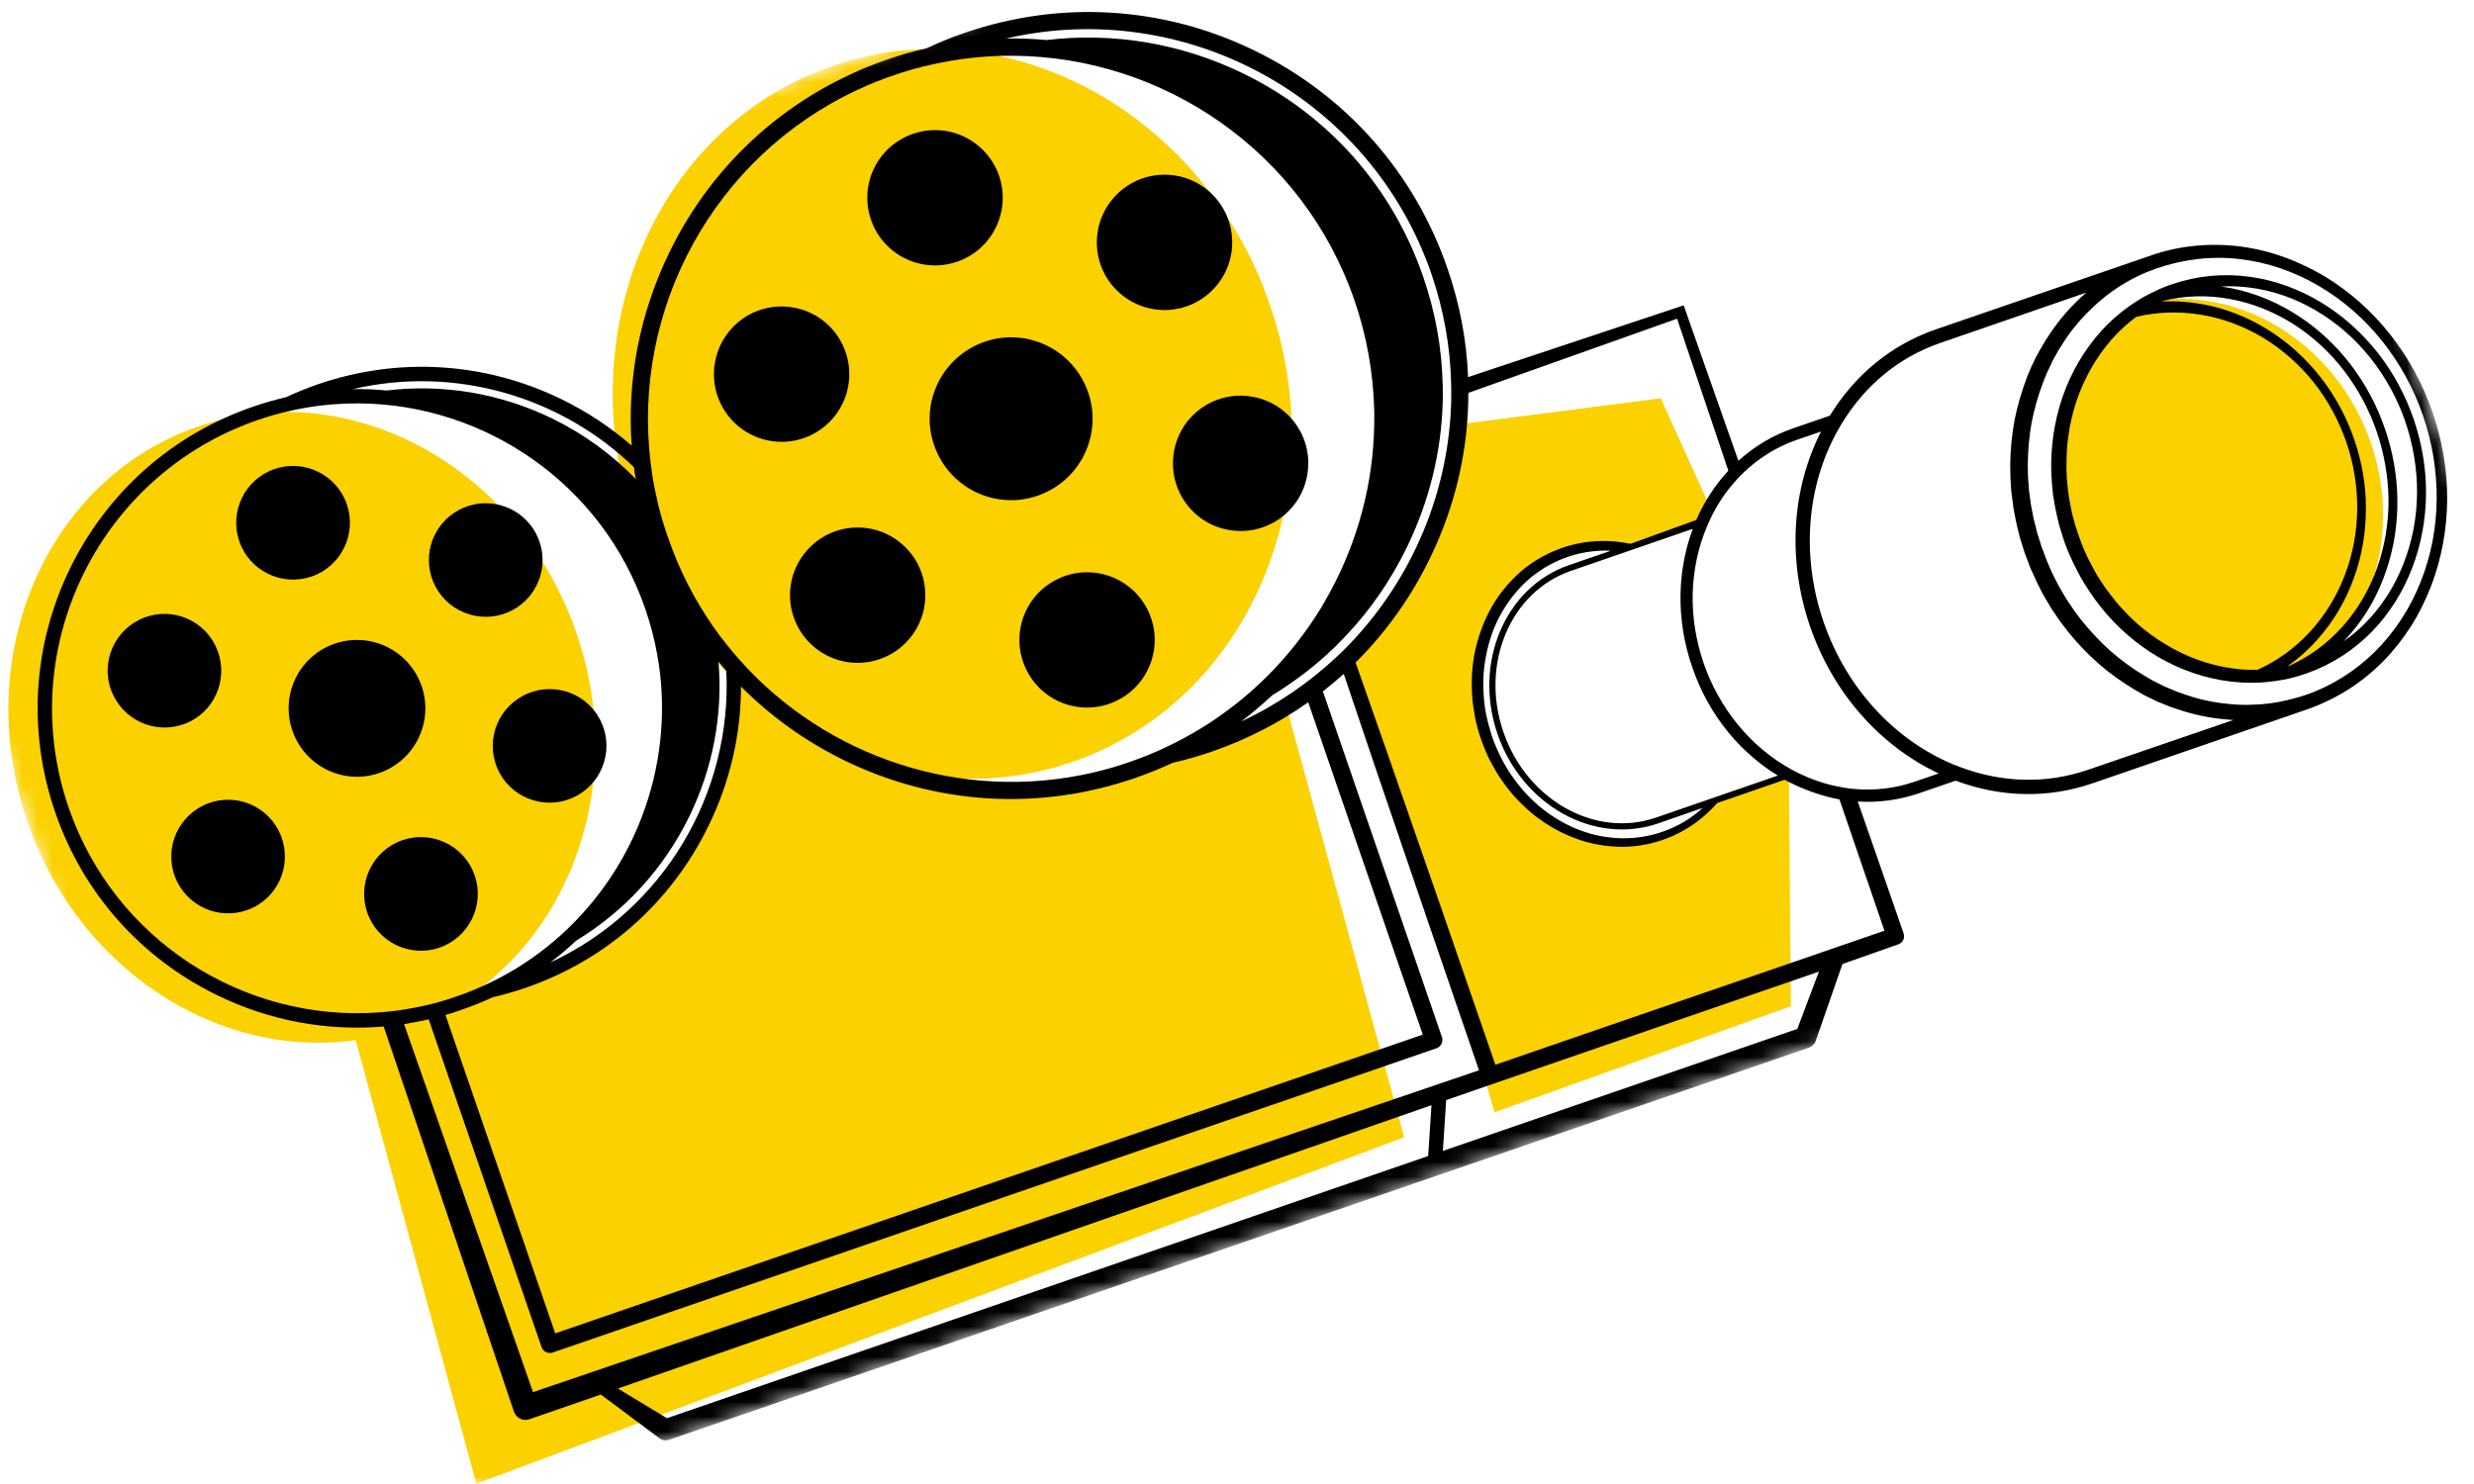 <svg width="165" height="99" viewBox="0 0 165 99" fill="none" xmlns="http://www.w3.org/2000/svg" xmlns:xlink="http://www.w3.org/1999/xlink">
	<desc>
			Created with Pixso.
	</desc>
	<defs/>
	<mask id="mask50_487" mask-type="alpha" maskUnits="userSpaceOnUse" x="0" y="0" width="165" height="99">
		<rect id="Rectangle 3532" width="165" height="99" fill="#FFFFFF" fill-opacity="1"/>
	</mask>
	<g mask="url(#mask50_487)">
		<mask id="mask50_462" mask-type="alpha" maskUnits="userSpaceOnUse" x="-8" y="-26" width="178.881" height="130.873">
			<g style="mix-blend-mode:normal">
				<rect id="Rectangle 3491" x="-8" y="26.275" width="160.565" height="83.127" transform="rotate(-19 -8 26.275)" fill="#C4C4C4" fill-opacity="1"/>
			</g>
		</mask>
		<g mask="url(#mask50_462)">
			<g style="mix-blend-mode:normal">
				<path id="Path 24793" d="M99.68 74.2L96.23 62.5L89.88 44.05C89.88 44.05 93.84 39.64 95.64 35.4C97.44 31.16 97.21 28.32 97.21 28.32L110.76 26.57L114.07 33.87L113.25 34.95L108.49 36.59C108.49 36.59 105.15 35.83 102.39 37.9C99.62 39.96 98.19 43.25 98.75 46.91C99.3 50.57 100.86 52.76 102.62 54.2C104.38 55.64 107.94 56.77 110.87 55.77C112.84 55.09 114.21 53.61 114.21 53.61L119.31 51.71L119.44 67.13L99.68 74.2Z" fill="#FCD100" fill-opacity="1" fill-rule="nonzero"/>
			</g>
		</g>
		<g mask="url(#mask50_462)">
			<g style="mix-blend-mode:normal">
				<path id="Path 24794" d="M158.12 29.53C158.66 31.12 158.94 32.79 158.93 34.47C158.92 36.15 158.61 37.82 158.02 39.39C157.42 40.95 156.57 42.42 155.41 43.62C153.52 45.56 147.02 46.36 141.42 41.79C141.32 41.68 141.21 41.56 141.12 41.44C141.08 41.4 141.04 41.35 141 41.31C140.87 41.15 140.74 40.98 140.61 40.81C140.45 40.6 140.3 40.39 140.15 40.17C140.12 40.13 140.09 40.09 140.06 40.04C140.03 40 140.01 39.95 139.98 39.91C139.95 39.87 139.92 39.83 139.89 39.78C139.72 39.51 139.55 39.23 139.39 38.94C139.37 38.9 139.34 38.85 139.32 38.81C139.29 38.76 139.27 38.71 139.24 38.67C139.22 38.62 139.19 38.57 139.16 38.52C139.14 38.47 139.11 38.42 139.09 38.37C139.01 38.22 138.94 38.07 138.87 37.92C138.86 37.88 138.84 37.85 138.82 37.81C138.79 37.75 138.76 37.68 138.74 37.62L138.67 37.47C138.65 37.42 138.63 37.37 138.61 37.32C138.58 37.27 138.56 37.21 138.54 37.16C138.52 37.11 138.5 37.06 138.48 37.01C138.46 36.96 138.44 36.91 138.42 36.86C138.39 36.76 138.35 36.64 138.31 36.54L138.25 36.37L138.18 36.18C138.15 36.09 138.12 35.99 138.09 35.89C138.08 35.84 138.06 35.77 138.04 35.72C138.02 35.66 138.01 35.61 137.99 35.56C137.96 35.45 137.93 35.34 137.9 35.23C137.89 35.18 137.87 35.13 137.86 35.09C137.83 34.98 137.81 34.87 137.78 34.75C137.77 34.7 137.75 34.65 137.74 34.59C137.73 34.54 137.72 34.48 137.71 34.43C137.7 34.38 137.69 34.32 137.67 34.27C137.64 34.11 137.61 33.94 137.58 33.78C137.57 33.73 137.57 33.68 137.56 33.64C137.5 33.26 137.46 32.89 137.42 32.51C137.42 32.45 137.41 32.4 137.41 32.35C137.41 32.3 137.41 32.25 137.4 32.19C137.4 32.14 137.39 32.09 137.39 32.04C137.39 31.98 137.39 31.93 137.39 31.88C137.38 31.83 137.38 31.77 137.38 31.72L137.38 31.57C137.37 31.51 137.37 31.46 137.37 31.41C137.37 31.14 137.37 30.88 137.38 30.62C137.39 30.41 137.4 30.2 137.42 29.99C137.42 29.92 137.43 29.84 137.44 29.77C137.44 29.71 137.45 29.66 137.45 29.6C137.46 29.51 137.47 29.41 137.48 29.32C137.52 29.04 137.56 28.77 137.61 28.49C137.77 27.62 138.01 26.76 138.32 25.94C138.96 24.28 139.9 22.75 141.14 21.48C141.58 21.04 142.05 20.63 142.54 20.26C144.09 19.88 145.72 19.83 147.31 20.09C148.95 20.36 150.54 20.95 151.97 21.82C153.39 22.69 154.67 23.81 155.71 25.13C156.75 26.44 157.56 27.94 158.12 29.53Z" fill="#FCD100" fill-opacity="1" fill-rule="nonzero"/>
			</g>
		</g>
		<g mask="url(#mask50_462)">
			<g style="mix-blend-mode:normal">
				<path id="Path 24795" d="M85.82 47.22L93.65 75.87L31.77 98.98L23.35 68.01C23.35 68.01 28.6 68.49 34.42 65.3C34.42 65.3 38.4 65.14 44.16 59.1C49.92 53.06 49.07 44.47 49.07 44.47C49.07 44.47 53.64 49.7 60.08 51.74C66.52 53.78 74.19 53 79.41 49.62C79.41 49.62 82.77 49.53 85.82 47.22Z" fill="#FCD100" fill-opacity="1" fill-rule="nonzero"/>
			</g>
		</g>
		<g mask="url(#mask50_462)">
			<g style="mix-blend-mode:normal">
				<path id="Path 24796" d="M13.22 28.45C23.33 24.97 34.62 31.13 38.44 42.22C42.26 53.3 37.15 65.11 27.04 68.59C16.93 72.07 5.64 65.91 1.83 54.82C-1.99 43.74 3.11 31.94 13.22 28.45Z" fill="#FCD100" fill-opacity="1" fill-rule="nonzero"/>
			</g>
		</g>
		<g mask="url(#mask50_462)">
			<g style="mix-blend-mode:normal">
				<path id="Path 24797" d="M55.52 4.4C67.21 0.37 80.28 7.5 84.69 20.32C89.11 33.15 83.2 46.81 71.51 50.83C59.81 54.86 46.75 47.73 42.33 34.91C37.91 22.09 43.82 8.43 55.52 4.4Z" fill="#FCD100" fill-opacity="1" fill-rule="nonzero"/>
			</g>
		</g>
		<g mask="url(#mask50_462)">
			<g style="mix-blend-mode:normal">
				<path id="Path 24798" d="M22.32 42.94C24.71 42.12 27.3 43.39 28.12 45.77C28.94 48.15 27.67 50.75 25.29 51.57C22.91 52.39 20.32 51.12 19.5 48.74C18.68 46.36 19.94 43.76 22.32 42.94Z" fill="#000000" fill-opacity="1" fill-rule="nonzero"/>
			</g>
		</g>
		<g mask="url(#mask50_462)">
			<g style="mix-blend-mode:normal">
				<path id="Path 24799" d="M18.31 31.29C20.29 30.61 22.45 31.66 23.13 33.64C23.81 35.62 22.76 37.78 20.78 38.46C18.8 39.14 16.64 38.09 15.96 36.11C15.28 34.13 16.33 31.97 18.31 31.29Z" fill="#000000" fill-opacity="1" fill-rule="nonzero"/>
			</g>
		</g>
		<g mask="url(#mask50_462)">
			<g style="mix-blend-mode:normal">
				<path id="Path 24800" d="M9.28 41.35C11.16 40.42 13.43 41.18 14.36 43.06C15.29 44.93 14.53 47.21 12.66 48.14C10.78 49.07 8.51 48.3 7.58 46.43C6.64 44.56 7.41 42.28 9.28 41.35Z" fill="#000000" fill-opacity="1" fill-rule="nonzero"/>
			</g>
		</g>
		<g mask="url(#mask50_462)">
			<g style="mix-blend-mode:normal">
				<path id="Path 24801" d="M28.89 35.92C29.69 33.98 31.9 33.06 33.84 33.86C35.77 34.65 36.7 36.87 35.9 38.8C35.1 40.74 32.89 41.66 30.95 40.86C29.02 40.07 28.09 37.85 28.89 35.92Z" fill="#000000" fill-opacity="1" fill-rule="nonzero"/>
			</g>
		</g>
		<g mask="url(#mask50_462)">
			<g style="mix-blend-mode:normal">
				<path id="Path 24802" d="M26.84 56.05C28.82 55.37 30.97 56.42 31.66 58.4C32.34 60.38 31.28 62.54 29.31 63.22C27.33 63.9 25.17 62.85 24.49 60.87C23.81 58.89 24.86 56.73 26.84 56.05Z" fill="#000000" fill-opacity="1" fill-rule="nonzero"/>
			</g>
		</g>
		<g mask="url(#mask50_462)">
			<g style="mix-blend-mode:normal">
				<path id="Path 24803" d="M11.43 57.41C11.29 55.32 12.86 53.51 14.95 53.36C17.04 53.22 18.85 54.79 18.99 56.88C19.14 58.97 17.56 60.78 15.48 60.92C13.39 61.07 11.58 59.49 11.43 57.41Z" fill="#000000" fill-opacity="1" fill-rule="nonzero"/>
			</g>
		</g>
		<g mask="url(#mask50_462)">
			<g style="mix-blend-mode:normal">
				<path id="Path 24804" d="M34.54 46.62C36.27 45.45 38.63 45.9 39.8 47.64C40.97 49.37 40.51 51.73 38.77 52.9C37.04 54.07 34.68 53.61 33.51 51.88C32.34 50.14 32.8 47.79 34.54 46.62Z" fill="#000000" fill-opacity="1" fill-rule="nonzero"/>
			</g>
		</g>
		<g mask="url(#mask50_462)">
			<g style="mix-blend-mode:normal">
				<path id="Path 24805" d="M69.2 33.07C72.04 32.09 73.55 29 72.57 26.17C71.59 23.33 68.5 21.82 65.67 22.8C62.83 23.78 61.32 26.87 62.3 29.7C63.28 32.54 66.37 34.05 69.2 33.07Z" fill="#000000" fill-opacity="1" fill-rule="nonzero"/>
			</g>
		</g>
		<g mask="url(#mask50_462)">
			<g style="mix-blend-mode:normal">
				<path id="Path 24806" d="M63.83 17.46C66.19 16.65 67.44 14.08 66.63 11.72C65.81 9.37 63.25 8.11 60.89 8.93C58.53 9.74 57.28 12.3 58.09 14.66C58.9 17.02 61.47 18.27 63.83 17.46Z" fill="#000000" fill-opacity="1" fill-rule="nonzero"/>
			</g>
		</g>
		<g mask="url(#mask50_462)">
			<g style="mix-blend-mode:normal">
				<path id="Path 24807" d="M51.27 29.39C53.71 29.87 56.08 28.27 56.56 25.82C57.03 23.37 55.44 21 52.99 20.53C50.54 20.05 48.17 21.65 47.7 24.1C47.22 26.55 48.82 28.92 51.27 29.39Z" fill="#000000" fill-opacity="1" fill-rule="nonzero"/>
			</g>
		</g>
		<g mask="url(#mask50_462)">
			<g style="mix-blend-mode:normal">
				<path id="Path 24808" d="M81.07 19.13C82.71 17.25 82.51 14.4 80.63 12.76C78.75 11.13 75.9 11.32 74.26 13.21C72.63 15.09 72.82 17.94 74.7 19.57C76.58 21.21 79.44 21.01 81.07 19.13Z" fill="#000000" fill-opacity="1" fill-rule="nonzero"/>
			</g>
		</g>
		<g mask="url(#mask50_462)">
			<g style="mix-blend-mode:normal">
				<path id="Path 24809" d="M70.62 38.59C72.88 37.55 75.56 38.54 76.6 40.81C77.64 43.07 76.65 45.75 74.38 46.79C72.12 47.83 69.44 46.84 68.4 44.57C67.36 42.31 68.35 39.63 70.62 38.59Z" fill="#000000" fill-opacity="1" fill-rule="nonzero"/>
			</g>
		</g>
		<g mask="url(#mask50_462)">
			<g style="mix-blend-mode:normal">
				<path id="Path 24810" d="M60.61 42.66C62.24 40.78 62.04 37.93 60.16 36.3C58.28 34.66 55.43 34.86 53.8 36.74C52.16 38.62 52.36 41.47 54.24 43.11C56.12 44.75 58.97 44.55 60.61 42.66Z" fill="#000000" fill-opacity="1" fill-rule="nonzero"/>
			</g>
		</g>
		<g mask="url(#mask50_462)">
			<g style="mix-blend-mode:normal">
				<path id="Path 24811" d="M81.88 35.34C84.33 35.82 86.7 34.22 87.17 31.77C87.65 29.32 86.05 26.95 83.6 26.48C81.15 26 78.78 27.6 78.31 30.05C77.84 32.5 79.43 34.87 81.88 35.34Z" fill="#000000" fill-opacity="1" fill-rule="nonzero"/>
			</g>
		</g>
		<g mask="url(#mask50_462)">
			<g style="mix-blend-mode:normal">
				<path id="Path 24812" d="M159.43 22.34C158.21 20.79 156.72 19.45 155.03 18.43C154.18 17.93 153.28 17.49 152.35 17.16C151.42 16.82 150.45 16.58 149.46 16.45C148.47 16.32 147.47 16.3 146.48 16.39C145.52 16.48 144.56 16.67 143.64 16.98L129.12 21.97C126.18 22.98 123.73 24.97 122.04 27.73L119.6 28.57C118.23 29.04 117 29.78 115.94 30.74L112.29 20.37L98.59 24.93C98.36 25.01 98.14 25.08 97.91 25.16C97.82 22.72 97.36 20.29 96.54 17.92C94.34 11.51 89.77 6.35 83.68 3.38C77.6 0.41 70.72 -0.01 64.31 2.2C63.45 2.5 62.61 2.84 61.79 3.22C60.91 3.42 60.04 3.67 59.18 3.97C52.78 6.17 47.61 10.74 44.65 16.82C42.66 20.9 41.81 25.33 42.13 29.73C40.73 28.51 39.16 27.47 37.46 26.64C32.34 24.14 26.57 23.79 21.19 25.64C20.47 25.89 19.76 26.18 19.07 26.5C18.34 26.67 17.6 26.88 16.88 27.13C11.5 28.98 7.17 32.81 4.67 37.92C2.18 43.04 1.83 48.81 3.68 54.19C5.53 59.56 9.37 63.9 14.48 66.39C17.98 68.1 21.8 68.8 25.59 68.48L34.28 94.18C34.43 94.6 34.89 94.83 35.31 94.68L40.07 93.03L44.01 95.97C44.17 96.09 44.39 96.13 44.6 96.06L120.65 69.89C120.84 69.82 121.02 69.66 121.09 69.46L122.88 64.31L126.6 63C126.9 62.9 127.06 62.57 126.96 62.27C125.94 59.34 124.93 56.4 123.9 53.47C125.28 53.56 126.66 53.37 127.99 52.92L130.43 52.08C133.45 53.21 136.6 53.27 139.55 52.26L153.97 47.29C154.89 46.96 155.85 46.49 156.66 45.97C157.5 45.43 158.28 44.79 158.98 44.08C159.67 43.37 160.29 42.58 160.82 41.74C161.35 40.91 161.78 40.01 162.14 39.09C162.85 37.24 163.2 35.27 163.21 33.3C163.22 31.33 162.88 29.36 162.24 27.51C161.6 25.64 160.65 23.89 159.43 22.34ZM95.47 18.28C96.29 20.68 96.72 23.12 96.78 25.53C96.79 25.9 96.79 26.26 96.79 26.62C96.67 32.75 94.2 38.61 89.99 42.99C89.74 43.25 89.48 43.51 89.21 43.76C87.35 45.52 85.2 47 82.79 48.13C83.5 47.58 84.19 47 84.84 46.39C86.35 45.47 87.75 44.4 89.01 43.18C89.27 42.92 89.53 42.66 89.78 42.39C91.4 40.68 92.76 38.71 93.82 36.53C95.32 33.45 96.13 30.15 96.22 26.82C96.23 26.45 96.23 26.09 96.22 25.72C96.17 23.28 95.74 20.84 94.92 18.47C92.87 12.5 88.61 7.68 82.93 4.91C78.79 2.89 74.26 2.14 69.79 2.67C68.9 2.59 68 2.55 67.1 2.57C79.03 -0.2 91.4 6.46 95.47 18.28ZM87.25 46.85L94.89 69.02L37.03 88.95L29.71 67.71C30.06 67.61 30.4 67.5 30.74 67.38C31.46 67.13 32.17 66.85 32.86 66.53C33.59 66.36 34.32 66.15 35.05 65.9C40.43 64.05 44.76 60.21 47.25 55.1C48.69 52.16 49.42 48.98 49.42 45.8C51.4 47.79 53.72 49.46 56.32 50.73C62.4 53.69 69.28 54.12 75.68 51.91C76.55 51.61 77.39 51.27 78.21 50.89C79.08 50.69 79.96 50.44 80.82 50.14C83.14 49.34 85.3 48.23 87.25 46.85ZM43.91 33.72C43.83 33.37 43.75 33.02 43.68 32.67C43.56 32.09 43.47 31.51 43.4 30.92C42.11 20.62 47.63 10.43 57.22 5.98C57.97 5.63 58.75 5.31 59.55 5.04C60.42 4.74 61.29 4.49 62.17 4.3C63.02 4.11 63.87 3.97 64.71 3.87C65.68 3.76 66.64 3.71 67.59 3.72C77.58 3.79 86.91 10.09 90.34 20.05C91.16 22.44 91.58 24.87 91.65 27.27C91.66 27.66 91.66 28.04 91.65 28.43C91.57 32.31 90.55 36.08 88.74 39.43C88.54 39.8 88.33 40.17 88.12 40.53C86.64 42.95 84.74 45.13 82.47 46.93C81.72 47.52 80.94 48.08 80.11 48.58C79.38 49.03 78.62 49.44 77.84 49.81C77.03 50.2 76.19 50.54 75.32 50.84C74.52 51.12 73.71 51.35 72.9 51.54C64.13 53.57 55.12 50.52 49.35 44.05C49.11 43.78 48.88 43.51 48.65 43.23C48.51 43.06 48.37 42.88 48.23 42.7C48.13 42.58 48.04 42.45 47.94 42.32C47.82 42.16 47.7 41.99 47.58 41.82C46.32 40.02 45.29 38.01 44.54 35.82C44.29 35.12 44.09 34.42 43.91 33.72ZM47.92 44.14C48.09 44.34 48.26 44.55 48.44 44.75C48.84 52.88 44.29 60.69 36.7 64.21C37.3 63.75 37.88 63.27 38.43 62.75C41.66 60.79 44.27 57.95 45.97 54.47C47.56 51.21 48.21 47.66 47.92 44.14ZM42.28 31.17C42.31 31.43 42.35 31.69 42.4 31.95C40.81 30.32 38.94 28.95 36.83 27.92C33.35 26.23 29.54 25.6 25.79 26.05C25.04 25.98 24.29 25.94 23.53 25.96C30.39 24.36 37.43 26.48 42.28 31.17ZM25.27 67.54C16.3 68.19 7.64 62.77 4.58 53.88C1.16 43.95 5.9 33.15 15.23 28.81C15.86 28.52 16.51 28.25 17.19 28.02C17.92 27.77 18.65 27.56 19.39 27.4C20.1 27.24 20.81 27.12 21.52 27.04C22.33 26.95 23.14 26.91 23.94 26.91C32.33 26.97 40.16 32.26 43.04 40.63C43.39 41.65 43.66 42.68 43.84 43.71C43.91 44.09 43.96 44.46 44.01 44.83C44.85 51.88 41.92 58.85 36.44 63.2C35.81 63.7 35.15 64.16 34.46 64.59C33.84 64.96 33.21 65.31 32.55 65.62C31.87 65.94 31.16 66.23 30.43 66.48C29.76 66.72 29.08 66.91 28.4 67.07C27.81 67.2 27.22 67.31 26.63 67.4C26.17 67.46 25.72 67.51 25.27 67.54ZM35.55 92.87L26.95 68.32C27.5 68.23 28.05 68.13 28.59 68L36.12 89.87C36.23 90.17 36.55 90.33 36.86 90.23L95.81 69.93C96.11 69.82 96.27 69.49 96.17 69.19L88.28 46.27C88.26 46.22 88.24 46.18 88.21 46.14C88.69 45.76 89.16 45.37 89.62 44.96C90.34 47.08 91.05 49.2 91.77 51.33C94.05 58.02 96.34 64.71 98.64 71.4L35.55 92.87ZM44.48 94.61L41.21 92.63L95.47 73.73L95.25 77.12L44.48 94.61ZM119.87 68.64L96.23 76.78L96.45 73.39L99.56 72.31L121.31 64.82L119.87 68.64ZM125.68 62.09L99.73 71.03C97.38 64.2 95.02 57.38 92.64 50.56C91.9 48.44 91.15 46.32 90.41 44.2C92.41 42.21 94.08 39.89 95.35 37.28C97.07 33.77 97.93 30 97.93 26.21C98.13 26.14 98.33 26.07 98.52 26L111.85 21.26L115.27 31.4C114.4 32.34 113.67 33.45 113.13 34.69L108.74 36.28C108.21 36.17 107.67 36.1 107.12 36.09C105.07 36.04 103.02 36.77 101.45 38.11C100.68 38.78 100.01 39.58 99.5 40.47C98.99 41.36 98.63 42.33 98.4 43.33C98.29 43.82 98.22 44.33 98.18 44.84C98.15 45.35 98.15 45.86 98.18 46.37C98.21 46.87 98.29 47.38 98.38 47.88C98.48 48.38 98.62 48.87 98.79 49.35C98.96 49.83 99.15 50.3 99.38 50.75C99.62 51.2 99.87 51.64 100.16 52.06C100.45 52.48 100.77 52.88 101.11 53.25C101.46 53.62 101.83 53.97 102.22 54.3C103.01 54.93 103.89 55.47 104.84 55.84C105.31 56.03 105.79 56.18 106.29 56.29C106.79 56.39 107.3 56.46 107.8 56.48C108.31 56.51 108.82 56.48 109.33 56.41C109.83 56.34 110.33 56.22 110.81 56.06C111.77 55.74 112.67 55.24 113.46 54.6C113.84 54.29 114.2 53.94 114.53 53.57L119.02 52.02C120.18 52.64 121.46 53.11 122.68 53.33C123.68 56.25 124.68 59.17 125.68 62.09ZM110.45 54.54C106.4 55.94 101.83 53.38 100.27 48.84C98.7 44.3 100.73 39.47 104.78 38.08L112.9 35.28C112.59 36.1 112.37 36.95 112.24 37.82C112.2 38.02 112.18 38.22 112.16 38.43C112.11 38.83 112.09 39.23 112.08 39.64C112.05 41.28 112.31 42.92 112.86 44.5C113.4 46.09 114.2 47.54 115.24 48.82C115.51 49.15 115.79 49.47 116.09 49.77C116.21 49.88 116.32 50 116.44 50.11C117.1 50.73 117.81 51.28 118.57 51.74L110.45 54.54ZM113.55 53.9C113.43 54.02 113.3 54.13 113.17 54.23C111.68 55.43 109.74 56.02 107.84 55.91C107.37 55.88 106.89 55.81 106.43 55.71C105.97 55.6 105.52 55.45 105.08 55.27C104.2 54.9 103.38 54.39 102.65 53.78C102.29 53.47 101.95 53.14 101.63 52.78C101.32 52.43 101.03 52.05 100.76 51.66C100.49 51.26 100.26 50.85 100.05 50.42C99.84 50 99.66 49.56 99.5 49.11C99.36 48.65 99.23 48.2 99.13 47.73C99.04 47.27 98.97 46.79 98.95 46.32C98.92 45.85 98.92 45.37 98.95 44.9C98.99 44.43 99.06 43.96 99.16 43.5C99.36 42.57 99.69 41.67 100.16 40.86C100.4 40.45 100.66 40.05 100.96 39.69C101.25 39.32 101.58 38.98 101.93 38.67C102.28 38.36 102.67 38.09 103.07 37.84C103.48 37.6 103.9 37.39 104.34 37.23C105.23 36.89 106.17 36.73 107.12 36.73C107.22 36.73 107.32 36.74 107.43 36.74L104.65 37.7C100.38 39.16 98.24 44.23 99.88 48.98C101.52 53.73 106.32 56.4 110.59 54.93L113.55 53.9ZM127.72 52.14C126.39 52.6 125 52.76 123.61 52.63C123.2 52.59 122.79 52.52 122.38 52.43C121.4 52.22 120.44 51.85 119.51 51.35C118.12 50.59 116.9 49.57 115.87 48.3C114.9 47.1 114.14 45.74 113.62 44.24C113.11 42.74 112.86 41.2 112.89 39.65C112.93 38.02 113.26 36.46 113.89 35.02C114.32 34 114.89 33.08 115.57 32.29C115.78 32.04 116 31.8 116.24 31.57C117.27 30.57 118.5 29.8 119.87 29.33L121.45 28.79C119.47 32.69 119.21 37.39 120.72 41.79C122.24 46.2 125.35 49.74 129.3 51.6L127.72 52.14ZM139.24 51.36C136.49 52.3 133.54 52.24 130.7 51.16C130.55 51.1 130.41 51.05 130.28 51C126.28 49.33 123.13 45.86 121.62 41.49C120.12 37.12 120.47 32.44 122.59 28.67C122.66 28.54 122.74 28.42 122.82 28.28C124.39 25.68 126.68 23.81 129.43 22.87L139.14 19.52C138.91 19.72 138.69 19.93 138.47 20.14C137.76 20.84 137.12 21.63 136.58 22.47L136.38 22.78C136.31 22.89 136.25 23 136.19 23.11L136 23.43L135.91 23.6L135.82 23.76C135.71 23.99 135.6 24.21 135.49 24.44L135.2 25.13C134.84 26.07 134.56 27.03 134.36 28.01C134.18 28.99 134.08 29.99 134.07 30.99L134.08 31.74C134.08 31.87 134.09 31.99 134.1 32.11L134.12 32.49L134.15 32.86L134.2 33.23L134.25 33.6C134.27 33.73 134.27 33.85 134.3 33.98L134.44 34.71C134.45 34.77 134.46 34.83 134.48 34.9L134.52 35.08L134.61 35.44L134.7 35.81C134.72 35.87 134.73 35.93 134.75 35.99L134.81 36.17L135.03 36.88L135.3 37.58L135.36 37.76C135.38 37.82 135.41 37.87 135.43 37.93L135.59 38.27L135.74 38.61L135.82 38.79C135.84 38.84 135.87 38.9 135.9 38.95L136.24 39.62C136.3 39.73 136.37 39.84 136.43 39.95L136.62 40.27L136.81 40.59L137.02 40.9L137.23 41.21C137.3 41.31 137.37 41.42 137.45 41.52L137.9 42.11C138.52 42.89 139.22 43.62 139.97 44.28C140.72 44.93 141.54 45.52 142.4 46.03L143.05 46.4C143.28 46.51 143.5 46.62 143.73 46.73L143.9 46.81L144.07 46.88L144.42 47.02C144.54 47.07 144.65 47.12 144.77 47.16L145.13 47.28C146.07 47.61 147.06 47.84 148.05 47.95C148.35 47.99 148.65 48.01 148.96 48.03L139.24 51.36ZM162.51 33.29C162.5 35.18 162.14 37.07 161.44 38.82C160.75 40.57 159.71 42.17 158.38 43.49C157.07 44.78 155.48 45.78 153.75 46.37C153.52 46.45 153.2 46.54 152.97 46.6C152.31 46.78 151.63 46.91 150.95 46.97C150.72 46.99 150.48 47 150.25 47.01C150.02 47.02 149.79 47.03 149.56 47.02C149.09 47.01 148.63 46.97 148.17 46.91C147.25 46.79 146.35 46.57 145.47 46.24L145.15 46.13L144.83 45.99L144.51 45.86L144.35 45.79L144.19 45.71L143.57 45.4L142.97 45.05C142.17 44.57 141.42 44.01 140.72 43.4C140.03 42.78 139.4 42.09 138.81 41.37L138.39 40.81C138.32 40.72 138.26 40.62 138.2 40.53L138 40.24L137.81 39.95L137.63 39.65L137.45 39.34C137.4 39.24 137.33 39.15 137.28 39.04L136.96 38.42C136.94 38.37 136.91 38.32 136.88 38.26L136.81 38.1L136.67 37.78L136.53 37.46C136.51 37.41 136.49 37.35 136.47 37.3L136.41 37.13L136.16 36.48L135.95 35.81L135.9 35.65C135.88 35.59 135.86 35.54 135.85 35.48L135.77 35.14L135.68 34.8L135.63 34.63C135.62 34.57 135.61 34.52 135.6 34.46L135.47 33.77C135.44 33.66 135.43 33.54 135.42 33.43L135.37 33.08L135.32 32.73L135.3 32.39L135.27 32.04C135.27 31.92 135.25 31.81 135.25 31.69L135.24 30.99C135.25 30.06 135.33 29.13 135.49 28.22C135.67 27.3 135.92 26.41 136.25 25.54L136.51 24.89L136.81 24.26L136.88 24.1L136.96 23.95L137.13 23.65L137.3 23.34L137.49 23.05C137.97 22.26 138.55 21.53 139.2 20.87C139.53 20.54 139.87 20.22 140.23 19.93C140.4 19.78 140.59 19.64 140.78 19.5C140.97 19.37 141.16 19.23 141.35 19.11C141.93 18.74 142.53 18.42 143.16 18.16C143.39 18.07 143.62 17.98 143.85 17.9C145.58 17.3 147.53 17.06 149.35 17.28C151.21 17.49 153.02 18.12 154.64 19.07C156.27 20.02 157.71 21.29 158.89 22.77C160.06 24.24 160.98 25.93 161.6 27.72C162.21 29.51 162.53 31.4 162.51 33.29Z" fill="#000000" fill-opacity="1" fill-rule="nonzero"/>
			</g>
		</g>
		<g mask="url(#mask50_462)">
			<g style="mix-blend-mode:normal">
				<path id="Path 24813" d="M158.56 23.51C157.51 22.19 156.24 21.04 154.78 20.16C153.33 19.29 151.7 18.68 150 18.46C148.31 18.23 146.56 18.39 144.93 18.94C144.53 19.07 144.12 19.23 143.74 19.42L143.45 19.56C143.35 19.6 143.26 19.66 143.16 19.71C143.07 19.76 142.97 19.81 142.88 19.86L142.61 20.03C141.87 20.48 141.19 21.02 140.58 21.62C139.36 22.83 138.41 24.31 137.77 25.91C137.14 27.5 136.82 29.22 136.8 30.93C136.8 31.26 136.81 31.59 136.83 31.91C136.84 32.07 136.85 32.23 136.86 32.39C136.87 32.47 136.88 32.55 136.89 32.63C136.89 32.71 136.9 32.79 136.91 32.87C136.92 32.95 136.93 33.03 136.94 33.11C137.01 33.58 137.1 34.05 137.21 34.52C137.22 34.56 137.23 34.6 137.24 34.64C137.27 34.78 137.31 34.92 137.34 35.06C137.35 35.1 137.37 35.14 137.38 35.18C137.42 35.32 137.48 35.53 137.53 35.67C137.56 35.77 137.59 35.88 137.63 35.98C137.66 36.08 137.7 36.18 137.73 36.28C137.79 36.42 137.84 36.55 137.89 36.69C137.91 36.73 137.95 36.83 137.97 36.88C138.03 37.01 138.09 37.15 138.15 37.28C138.17 37.32 138.18 37.36 138.2 37.39C138.24 37.48 138.28 37.58 138.33 37.67C138.35 37.71 138.37 37.76 138.4 37.8C138.42 37.85 138.44 37.89 138.47 37.94C138.48 37.98 138.5 38.01 138.52 38.04C138.54 38.08 138.56 38.12 138.58 38.16C138.6 38.2 138.65 38.3 138.68 38.34C138.7 38.39 138.73 38.43 138.75 38.48C138.84 38.63 138.93 38.79 139.02 38.94C139.24 39.29 139.47 39.63 139.71 39.97C139.77 40.06 139.84 40.14 139.91 40.23C139.95 40.29 140.04 40.41 140.08 40.46C141.15 41.81 142.46 42.96 143.94 43.83C145.42 44.69 147.08 45.27 148.79 45.47C149.65 45.57 150.51 45.58 151.37 45.48L151.69 45.44C151.8 45.43 151.9 45.41 152.01 45.39C152.11 45.37 152.22 45.36 152.32 45.34L152.64 45.27C153.06 45.18 153.47 45.05 153.87 44.91C155.49 44.34 156.97 43.38 158.17 42.16C159.36 40.94 160.28 39.46 160.88 37.88C161.49 36.3 161.79 34.6 161.8 32.91C161.81 31.23 161.52 29.54 160.97 27.94C160.42 26.35 159.61 24.84 158.56 23.51ZM150.57 44.68C150.01 44.7 149.45 44.67 148.9 44.59C147.32 44.38 145.8 43.82 144.44 42.99C143.75 42.58 143.11 42.11 142.51 41.58C142.14 41.25 141.79 40.89 141.45 40.52C141.36 40.42 141.27 40.31 141.18 40.21C141.15 40.17 141.11 40.13 141.08 40.09C140.96 39.94 140.84 39.79 140.73 39.64C140.58 39.46 140.45 39.26 140.31 39.07C140.29 39.03 140.26 38.99 140.24 38.95C140.21 38.91 140.18 38.87 140.16 38.83C140.13 38.8 140.11 38.76 140.08 38.72C139.92 38.47 139.77 38.22 139.63 37.96C139.61 37.92 139.59 37.88 139.57 37.84C139.54 37.8 139.52 37.76 139.5 37.71C139.47 37.67 139.45 37.63 139.43 37.58L139.36 37.45C139.29 37.32 139.23 37.18 139.16 37.05C139.15 37.01 139.13 36.98 139.12 36.94C139.09 36.88 139.06 36.83 139.04 36.77C139.02 36.72 139 36.68 138.98 36.64C138.96 36.59 138.94 36.54 138.92 36.5C138.91 36.45 138.89 36.4 138.87 36.36C138.85 36.31 138.83 36.27 138.81 36.22C138.8 36.17 138.78 36.13 138.76 36.08C138.73 35.99 138.69 35.89 138.66 35.8L138.6 35.64L138.55 35.47C138.52 35.39 138.49 35.3 138.46 35.21C138.45 35.16 138.43 35.1 138.41 35.05C138.4 35 138.38 34.95 138.37 34.91C138.34 34.81 138.31 34.71 138.29 34.61C138.28 34.57 138.27 34.52 138.25 34.48C138.23 34.38 138.21 34.28 138.18 34.18C138.17 34.14 138.16 34.09 138.15 34.04C138.14 33.99 138.13 33.94 138.12 33.89C138.11 33.84 138.1 33.8 138.09 33.75C138.06 33.6 138.03 33.45 138.01 33.31C138 33.26 137.99 33.22 137.99 33.18C137.93 32.84 137.89 32.5 137.87 32.16C137.86 32.12 137.86 32.07 137.85 32.02C137.85 31.98 137.85 31.93 137.84 31.88C137.84 31.84 137.84 31.79 137.84 31.74C137.83 31.69 137.83 31.65 137.83 31.6C137.83 31.55 137.83 31.5 137.82 31.46C137.82 31.41 137.82 31.36 137.82 31.32C137.82 31.27 137.82 31.22 137.82 31.17C137.82 30.94 137.82 30.7 137.83 30.46C137.84 30.28 137.85 30.09 137.86 29.9C137.86 29.84 137.87 29.76 137.87 29.7L137.89 29.55C137.89 29.46 137.91 29.38 137.92 29.3C137.95 29.05 137.99 28.8 138.03 28.55C138.17 27.77 138.39 26.99 138.67 26.25C139.25 24.76 140.1 23.38 141.21 22.24C141.6 21.84 142.02 21.48 142.47 21.14C143.87 20.8 145.33 20.76 146.76 20.99C148.23 21.23 149.66 21.76 150.95 22.54C152.23 23.32 153.38 24.34 154.32 25.52C155.26 26.71 155.98 28.05 156.48 29.48C156.97 30.91 157.22 32.42 157.21 33.93C157.2 35.44 156.93 36.95 156.39 38.35C155.86 39.76 155.06 41.06 154.05 42.16C153.06 43.23 151.88 44.09 150.57 44.68ZM152.69 44.41L152.57 44.44C153.31 43.92 153.98 43.32 154.57 42.65C155.63 41.46 156.45 40.07 156.98 38.58C157.53 37.1 157.79 35.52 157.79 33.94C157.8 32.37 157.52 30.79 157.01 29.31C156.5 27.82 155.74 26.41 154.77 25.17C153.8 23.93 152.62 22.85 151.28 22.01C149.94 21.17 148.44 20.57 146.87 20.29C145.99 20.13 145.09 20.07 144.2 20.11C144.23 20.1 144.27 20.08 144.31 20.06C145.75 19.71 147.27 19.67 148.73 19.95C150.23 20.22 151.67 20.81 152.97 21.63C154.26 22.46 155.4 23.51 156.34 24.74C157.27 25.96 158.01 27.33 158.51 28.79C159.01 30.25 159.28 31.78 159.3 33.32C159.31 34.86 159.06 36.4 158.55 37.85C158.04 39.3 157.26 40.64 156.25 41.78C155.26 42.89 154.05 43.8 152.69 44.41ZM161.2 32.91C161.19 34.53 160.88 36.15 160.28 37.65C159.69 39.15 158.8 40.53 157.66 41.66C157.23 42.08 156.77 42.46 156.28 42.8C156.46 42.62 156.63 42.44 156.79 42.25C157.85 41.02 158.64 39.58 159.15 38.05C159.67 36.53 159.91 34.92 159.89 33.31C159.87 31.71 159.58 30.11 159.06 28.6C158.54 27.08 157.78 25.65 156.81 24.37C155.84 23.09 154.66 21.97 153.31 21.09C151.97 20.21 150.46 19.56 148.87 19.24C148.62 19.19 148.38 19.15 148.13 19.11C148.72 19.08 149.32 19.1 149.92 19.17C151.51 19.35 153.06 19.89 154.45 20.71C155.85 21.53 157.08 22.61 158.09 23.88C159.1 25.15 159.89 26.59 160.42 28.13C160.94 29.67 161.22 31.29 161.2 32.91Z" fill="#000000" fill-opacity="1" fill-rule="nonzero"/>
			</g>
		</g>
	</g>
</svg>
